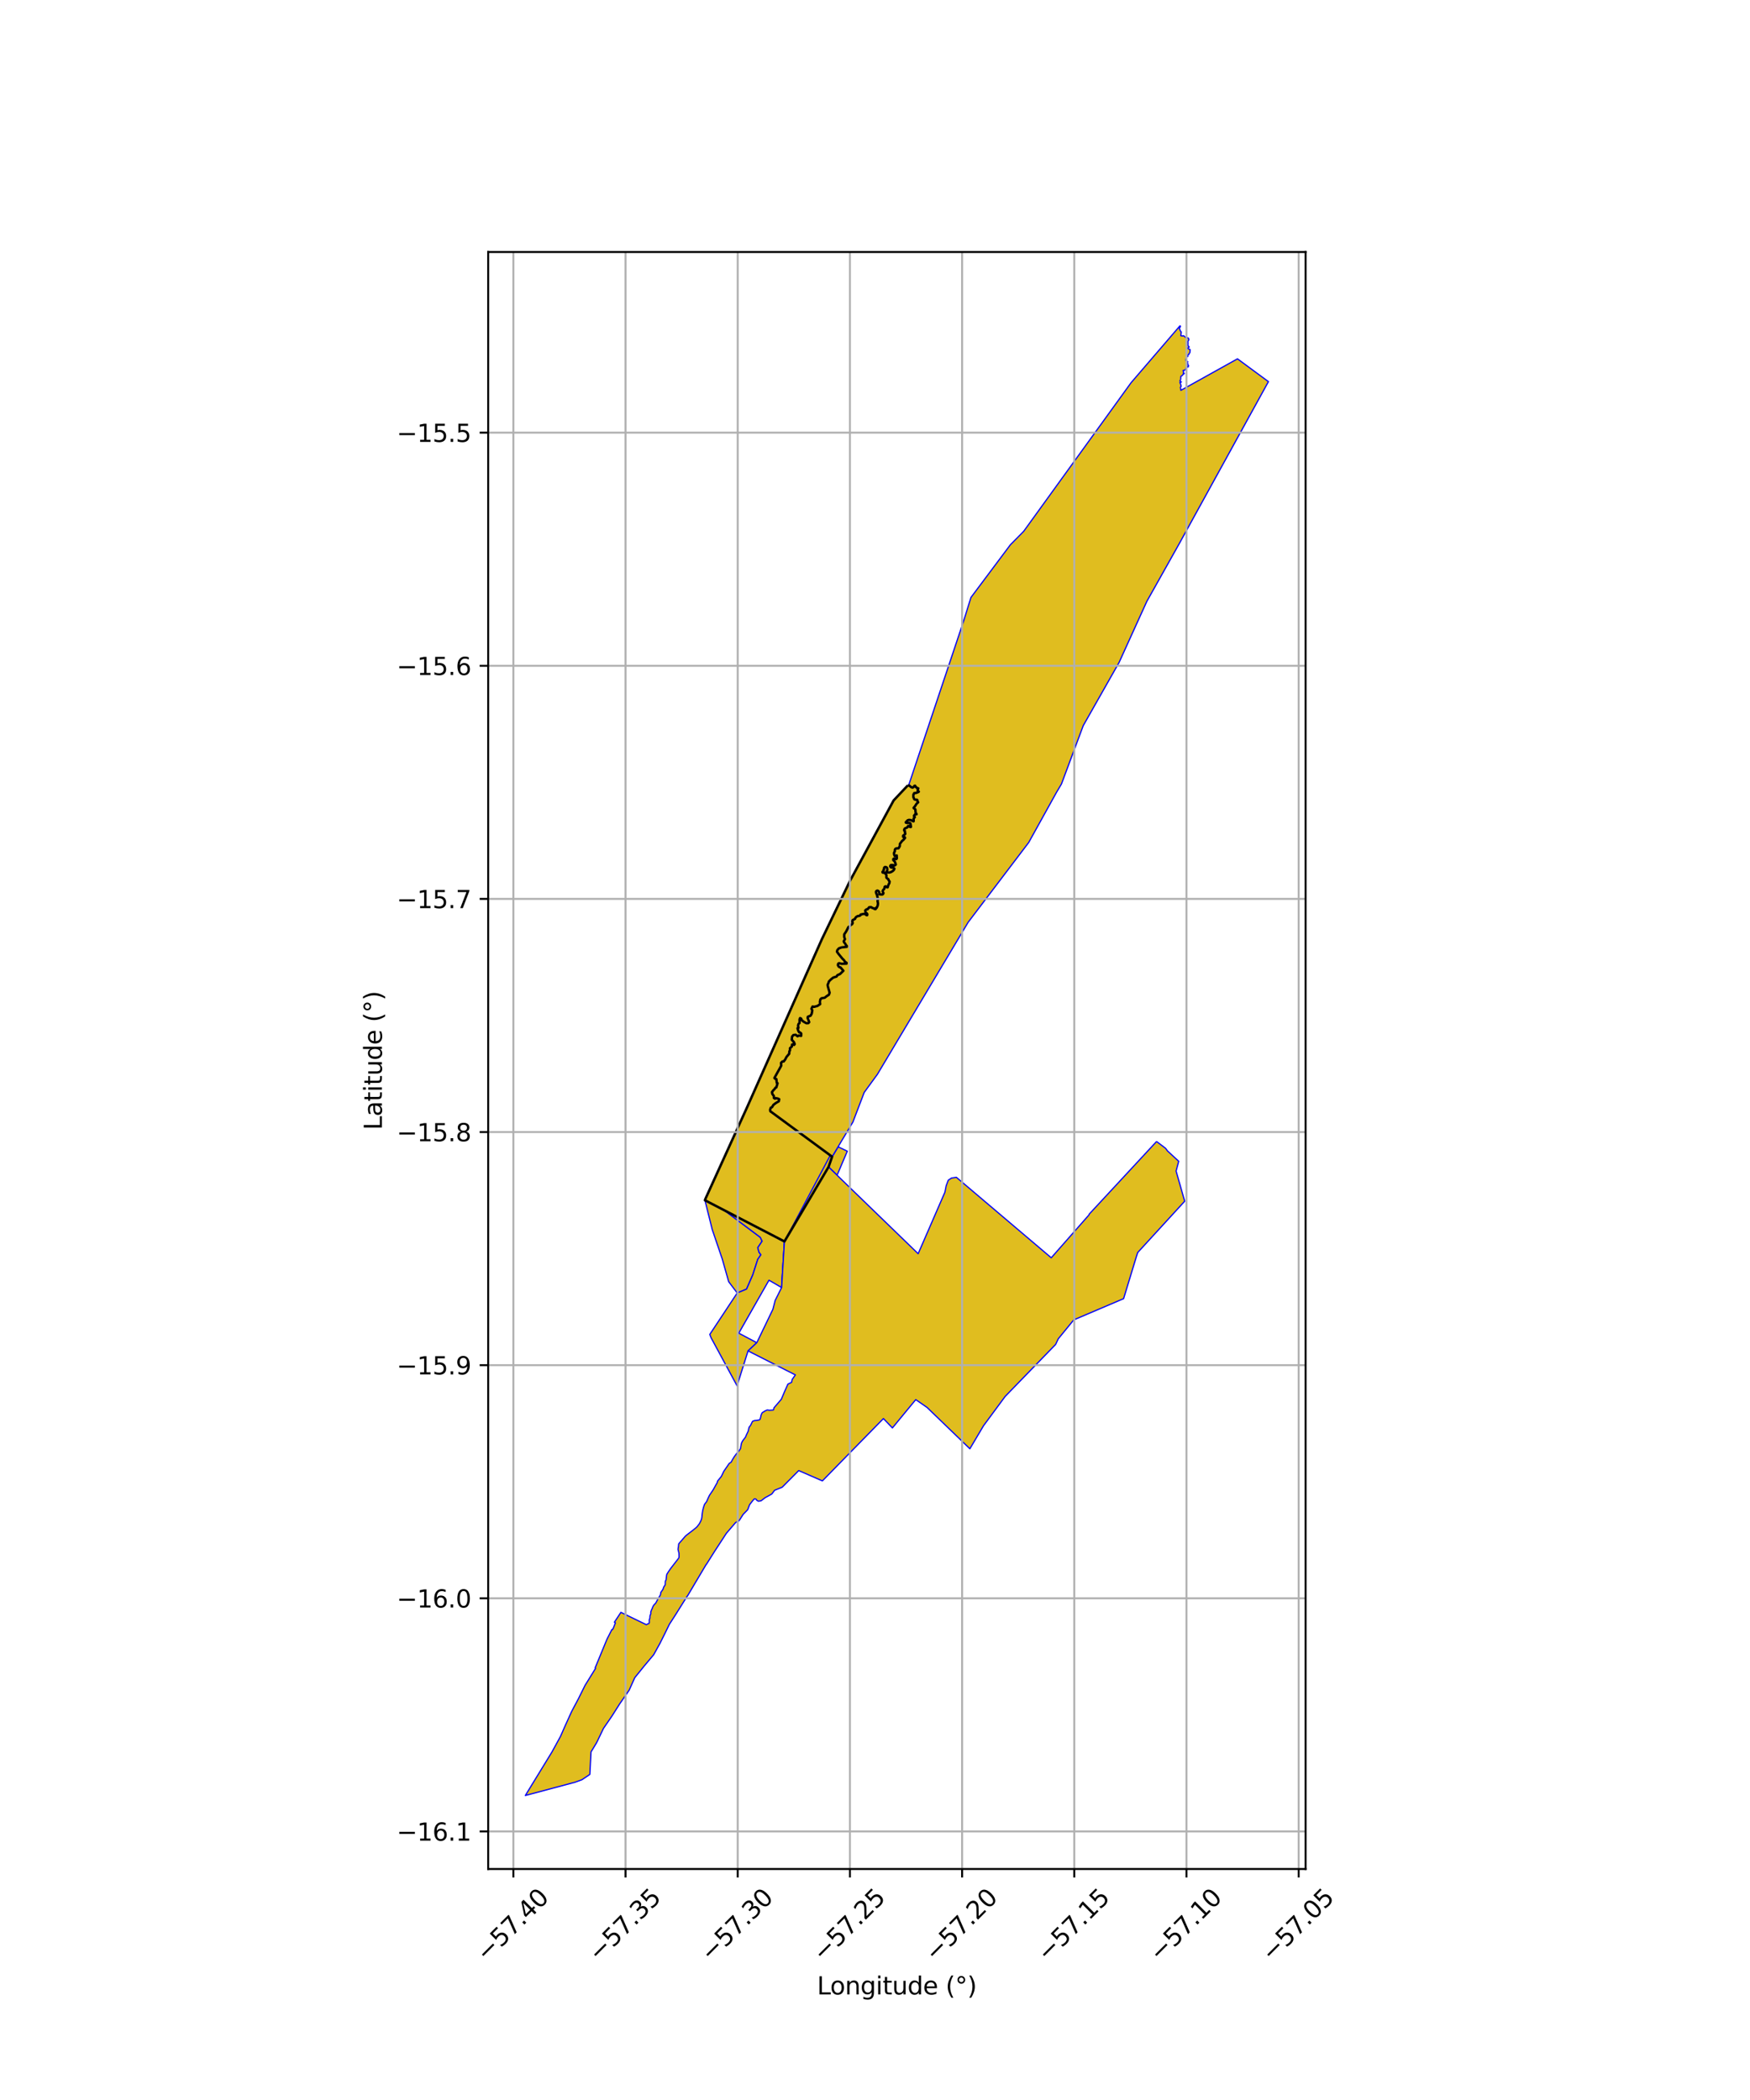 <?xml version="1.0" encoding="utf-8" standalone="no"?>
<!DOCTYPE svg PUBLIC "-//W3C//DTD SVG 1.1//EN"
  "http://www.w3.org/Graphics/SVG/1.1/DTD/svg11.dtd">
<svg xmlns:xlink="http://www.w3.org/1999/xlink" width="720pt" height="864pt" viewBox="0 0 720 864" xmlns="http://www.w3.org/2000/svg" version="1.1">
 <defs>
  <style type="text/css">*{stroke-linejoin: round; stroke-linecap: butt}</style>
 </defs>
 <g id="figure_1">
  <g id="patch_1">
   <path d="M 0 864 
L 720 864 
L 720 0 
L 0 0 
z
" style="fill: #ffffff"/>
  </g>
  <g id="axes_1">
   <g id="patch_2">
    <path d="M 200.844 768.96 
L 537.156 768.96 
L 537.156 103.68 
L 200.844 103.68 
z
" style="fill: #ffffff"/>
   </g>
   <g id="PatchCollection_1">
    <path d="M 290.025 493.813 
L 297.82 497.839 
L 312.795 509.056 
L 313.565 510.655 
L 311.77 513.319 
L 312.282 515.184 
L 313.052 516.25 
L 311.77 518.115 
L 309.718 524.509 
L 307.154 530.371 
L 303.307 531.969 
L 299.795 527.319 
L 297.16 518.007 
L 293.03 505.866 
L 290.025 493.813 
" clip-path="url(#p40d1ff96cc)" style="fill: #e0bd1f; stroke: #0000ff; stroke-width: 0.5"/>
    <path d="M 373.481 323.156 
L 374.045 323.182 
L 374.943 323.876 
L 375.436 324.049 
L 375.836 323.858 
L 376.229 323.31 
L 376.488 323.267 
L 376.7 323.595 
L 376.773 323.788 
L 377.075 323.938 
L 377.251 324.221 
L 377.637 324.237 
L 377.802 324.347 
L 377.556 325.106 
L 377.585 325.382 
L 377.978 325.607 
L 378.029 325.701 
L 377.852 325.867 
L 376.909 326.23 
L 376.135 326.312 
L 375.794 326.951 
L 375.777 327.926 
L 376.182 328.85 
L 376.734 329.069 
L 377.183 328.988 
L 377.455 329.225 
L 377.466 329.637 
L 377.667 329.887 
L 377.829 329.966 
L 377.764 330.09 
L 377.124 330.658 
L 376.456 331.702 
L 376.025 332.106 
L 375.887 332.386 
L 376.003 332.57 
L 376.23 332.702 
L 376.321 332.696 
L 376.6 332.991 
L 376.708 333.669 
L 376.705 334.284 
L 377.112 334.848 
L 377.111 334.999 
L 377.014 335.018 
L 376.702 334.925 
L 376.578 334.944 
L 376.055 335.583 
L 376.035 335.825 
L 376.184 335.917 
L 376.346 336.042 
L 376.358 336.206 
L 376.149 336.466 
L 375.956 336.591 
L 375.879 336.817 
L 375.908 337.116 
L 375.915 337.835 
L 375.833 337.953 
L 374.655 337.393 
L 373.986 337.323 
L 373.423 337.495 
L 373.11 337.812 
L 372.771 338.057 
L 372.678 338.288 
L 372.713 338.468 
L 372.943 338.536 
L 373.224 338.584 
L 373.551 338.544 
L 373.919 338.489 
L 374.083 338.5 
L 374.195 338.557 
L 374.434 338.666 
L 374.582 338.826 
L 374.622 339.089 
L 374.756 339.74 
L 374.8 340.187 
L 374.677 340.269 
L 374.478 340.217 
L 374.289 340.2 
L 374.081 339.85 
L 373.611 339.838 
L 373.457 340.058 
L 373.251 340.448 
L 372.734 340.61 
L 372.309 340.844 
L 372.082 341.145 
L 371.978 341.581 
L 372.109 341.813 
L 372.334 341.922 
L 372.256 342.256 
L 372.382 342.57 
L 372.462 342.879 
L 372.405 343.187 
L 372.082 343.396 
L 371.799 343.567 
L 371.605 343.628 
L 371.578 343.828 
L 371.566 344.301 
L 371.862 344.385 
L 372.255 344.448 
L 372.361 344.711 
L 372.289 344.906 
L 371.956 345.12 
L 371.832 345.423 
L 371.509 345.722 
L 371.149 345.987 
L 370.574 346.776 
L 370.224 347.217 
L 370.22 348.091 
L 369.679 349.013 
L 368.853 349.05 
L 368.403 349.213 
L 368.147 349.656 
L 368.194 350.133 
L 367.814 350.929 
L 367.861 351.562 
L 368.111 352.156 
L 368.25 352.189 
L 368.709 351.945 
L 368.93 351.946 
L 368.97 352.11 
L 368.944 352.455 
L 369 352.744 
L 368.998 353.152 
L 368.817 353.43 
L 368.555 353.446 
L 368.196 353.247 
L 367.861 353.196 
L 367.533 353.433 
L 367.531 353.869 
L 367.808 354.149 
L 368.174 354.529 
L 368.376 355.089 
L 368.57 355.674 
L 368.315 355.944 
L 367.93 356.082 
L 367.473 355.875 
L 367.337 355.904 
L 367.17 355.988 
L 366.958 355.89 
L 366.579 355.895 
L 366.34 356.113 
L 366.249 356.391 
L 366.382 356.721 
L 366.619 356.883 
L 367.024 356.976 
L 367.48 356.952 
L 367.8 357.16 
L 367.979 357.42 
L 367.752 357.925 
L 367.306 358.363 
L 366.636 358.78 
L 365.858 358.996 
L 365.113 358.966 
L 364.83 358.978 
L 364.606 358.874 
L 364.716 358.693 
L 364.969 358.242 
L 365.105 357.803 
L 364.993 357.085 
L 364.603 356.754 
L 364.121 356.694 
L 363.76 356.983 
L 363.694 357.441 
L 363.68 357.787 
L 363.496 357.868 
L 363.557 358.032 
L 363.505 358.256 
L 363.229 358.531 
L 363.076 358.734 
L 363.156 358.99 
L 363.42 359.073 
L 363.634 358.951 
L 363.968 359.147 
L 364.584 359.772 
L 364.704 360.13 
L 364.651 360.631 
L 364.68 361.019 
L 364.831 361.254 
L 365.165 361.521 
L 365.489 361.737 
L 365.579 362.105 
L 365.841 362.464 
L 366.003 362.679 
L 365.99 363.159 
L 365.877 363.475 
L 365.612 363.811 
L 365.375 364.628 
L 365.209 365.074 
L 364.851 365.053 
L 364.601 364.77 
L 364.302 364.662 
L 363.992 364.855 
L 363.941 365.243 
L 363.784 365.768 
L 363.406 366.097 
L 363.162 366.514 
L 363.199 366.932 
L 363.477 367.409 
L 363.34 367.817 
L 362.981 368.039 
L 362.285 368.036 
L 361.812 367.956 
L 361.755 367.722 
L 361.71 366.964 
L 361.306 366.524 
L 360.959 366.416 
L 360.552 366.599 
L 360.386 366.909 
L 360.461 367.396 
L 360.834 368.243 
L 361.072 369.217 
L 361.241 370.07 
L 361.036 370.565 
L 361.121 371.013 
L 361.233 371.713 
L 361.113 372.568 
L 360.849 373.258 
L 360.684 373.51 
L 360.316 373.547 
L 360.267 373.829 
L 360.275 374.029 
L 359.85 374.015 
L 359.39 373.695 
L 358.844 373.531 
L 358.51 373.262 
L 358.093 373.22 
L 357.528 373.307 
L 357.372 373.649 
L 357.08 373.819 
L 356.969 374.1 
L 356.471 374.134 
L 355.971 374.596 
L 356.017 375.061 
L 356.161 375.477 
L 356.537 375.674 
L 356.839 376.104 
L 356.776 376.531 
L 356.497 376.53 
L 356.036 376.149 
L 355.49 375.975 
L 354.809 376.119 
L 354.104 376.262 
L 353.968 376.616 
L 353.542 376.822 
L 352.934 376.892 
L 352.301 377.231 
L 351.885 377.718 
L 351.807 378.04 
L 350.796 378.585 
L 350.672 379.159 
L 350.815 379.747 
L 350.582 380.235 
L 349.997 380.586 
L 349.641 381.089 
L 349.08 381.392 
L 348.05 383.379 
L 347.341 384.403 
L 347.336 385.478 
L 347.646 386.39 
L 347.144 387.256 
L 347.239 387.635 
L 347.795 388.31 
L 347.988 388.751 
L 348.387 389.168 
L 348.385 389.559 
L 346.329 389.773 
L 345.173 390.159 
L 344.513 390.877 
L 344.34 391.548 
L 344.956 392.419 
L 346.527 394.352 
L 347.24 395.052 
L 347.59 395.616 
L 348.293 396.133 
L 348.267 396.475 
L 347.149 396.457 
L 346.298 396.539 
L 345.241 396.289 
L 344.864 396.471 
L 344.739 397.094 
L 345.053 397.67 
L 345.416 397.94 
L 345.805 398.015 
L 346.542 398.838 
L 346.989 399.402 
L 345.621 400.735 
L 344.525 401.219 
L 344.182 401.78 
L 342.819 402.201 
L 341.855 402.979 
L 341.023 403.811 
L 340.887 404.312 
L 340.506 405.178 
L 340.612 405.863 
L 340.982 407.319 
L 341.33 408.433 
L 341.045 409.267 
L 340.155 409.825 
L 339.303 410.502 
L 338.018 410.706 
L 337.531 411.144 
L 337.326 412.195 
L 337.446 413.105 
L 336.349 413.862 
L 334.978 414.237 
L 334.293 414.127 
L 334.07 414.603 
L 333.847 415.058 
L 334.212 415.674 
L 333.974 417.029 
L 333.507 417.874 
L 332.726 418.22 
L 332.367 418.324 
L 332.28 418.853 
L 332.687 419.777 
L 332.935 420.536 
L 332.574 420.947 
L 331.774 420.986 
L 330.607 420.345 
L 329.726 419.609 
L 329.654 419.122 
L 329.181 418.855 
L 328.958 419.373 
L 328.961 420.877 
L 328.509 421.321 
L 328.347 421.973 
L 328.515 422.88 
L 328.117 423.037 
L 328.417 424.038 
L 328.785 424.705 
L 329.274 424.854 
L 329.643 425.229 
L 329.612 426.188 
L 328.54 426.049 
L 328.154 426.367 
L 327.363 425.737 
L 326.435 425.839 
L 325.875 426.503 
L 325.75 427.794 
L 326.645 428.763 
L 326.959 429.577 
L 326.705 429.909 
L 326.177 429.653 
L 325.858 429.758 
L 325.775 430.597 
L 325.017 431.259 
L 325.039 432.085 
L 324.772 432.563 
L 324.701 433.548 
L 323.608 434.828 
L 323.033 435.93 
L 322.434 436.713 
L 321.97 436.684 
L 321.345 437.281 
L 321.405 438.493 
L 319.966 441.019 
L 318.617 443.506 
L 318.839 443.791 
L 319.402 443.958 
L 319.603 445.527 
L 319.914 445.678 
L 319.655 446.755 
L 319.405 447.382 
L 318.993 447.562 
L 318.744 448.007 
L 318.165 448.583 
L 317.619 449.325 
L 317.763 450.103 
L 318.107 450.551 
L 318.401 450.949 
L 318.381 451.727 
L 318.867 452.03 
L 319.158 451.816 
L 319.99 451.959 
L 320.582 452.241 
L 320.426 453.103 
L 319.25 453.782 
L 318.212 454.571 
L 317.619 455.546 
L 317.147 455.728 
L 316.846 456.573 
L 316.868 456.953 
L 316.947 457.226 
L 317.293 457.467 
L 342.353 475.9 
L 340.885 480.117 
L 322.741 510.776 
L 290.025 493.813 
L 290.279 493.13 
L 307.339 455.636 
L 338.15 386.399 
L 349.809 362.224 
L 367.658 329.33 
L 373.481 323.156 
" clip-path="url(#p40d1ff96cc)" style="fill: #e0bd1f; stroke: #0000ff; stroke-width: 0.5"/>
    <path d="M 297.82 497.839 
L 322.741 510.776 
L 321.571 529.734 
L 316.382 526.708 
L 308.654 540.266 
L 303.959 548.503 
L 311.366 552.427 
L 307.765 555.794 
L 303.258 570.141 
L 303.236 570.14 
L 292.537 550.353 
L 292.024 549.021 
L 303.307 531.969 
L 307.154 530.371 
L 309.718 524.509 
L 311.77 518.115 
L 313.052 516.25 
L 312.282 515.184 
L 311.77 513.319 
L 313.565 510.655 
L 312.795 509.056 
L 297.82 497.839 
" clip-path="url(#p40d1ff96cc)" style="fill: #e0bd1f; stroke: #0000ff; stroke-width: 0.5"/>
    <path d="M 340.885 480.117 
L 344.402 483.522 
L 329.801 517.9 
L 321.571 529.734 
L 322.741 510.776 
L 340.885 480.117 
" clip-path="url(#p40d1ff96cc)" style="fill: #e0bd1f; stroke: #0000ff; stroke-width: 0.5"/>
    <path d="M 341.596 475.343 
L 342.353 475.9 
L 340.885 480.117 
L 322.741 510.776 
L 341.596 475.343 
" clip-path="url(#p40d1ff96cc)" style="fill: #e0bd1f; stroke: #0000ff; stroke-width: 0.5"/>
    <path d="M 344.809 471.807 
L 348.6 473.638 
L 344.402 483.522 
L 340.885 480.117 
L 342.353 475.9 
L 344.809 471.807 
" clip-path="url(#p40d1ff96cc)" style="fill: #e0bd1f; stroke: #0000ff; stroke-width: 0.5"/>
    <path d="M 343.75 471.295 
L 344.809 471.807 
L 342.353 475.9 
L 341.596 475.343 
L 343.75 471.295 
" clip-path="url(#p40d1ff96cc)" style="fill: #e0bd1f; stroke: #0000ff; stroke-width: 0.5"/>
    <path d="M 485.584 133.92 
L 485.672 134.397 
L 485.21 135.015 
L 485.631 136.172 
L 486.03 136.638 
L 485.918 136.93 
L 485.971 137.152 
L 485.806 138.11 
L 486.206 138.216 
L 486.519 138.234 
L 486.972 138.117 
L 487.569 138.665 
L 488.01 138.931 
L 488.837 139.017 
L 489.047 139.389 
L 489.158 139.703 
L 488.665 140.652 
L 488.764 140.894 
L 488.744 142.126 
L 489.234 142.706 
L 489.253 142.842 
L 488.809 143.048 
L 488.72 143.316 
L 488.912 143.486 
L 489.671 143.843 
L 489.555 145.103 
L 489.12 145.589 
L 489.173 145.843 
L 488.558 146.213 
L 488.509 146.325 
L 488.71 146.575 
L 488.691 146.703 
L 488.667 146.699 
L 488.202 146.762 
L 488.16 147.009 
L 487.821 148.203 
L 487.912 148.293 
L 488.424 148.673 
L 488.711 148.865 
L 488.39 149.111 
L 488.692 149.571 
L 488.663 149.898 
L 489.023 150.463 
L 488.688 150.634 
L 488.659 150.758 
L 488.938 150.899 
L 488.03 151.266 
L 487.859 151.968 
L 487.157 152.411 
L 486.897 152.364 
L 486.77 152.457 
L 486.969 153.114 
L 486.821 153.527 
L 487.258 153.647 
L 486.641 154.184 
L 486.301 154.566 
L 485.794 154.903 
L 485.769 155.918 
L 485.651 156.435 
L 485.428 156.766 
L 486.065 157.163 
L 485.44 157.389 
L 485.671 157.829 
L 485.976 158.94 
L 485.639 159.349 
L 485.669 159.495 
L 485.785 160.076 
L 485.791 160.549 
L 485.91 160.561 
L 509.138 147.632 
L 513.311 150.707 
L 521.869 157.012 
L 485.201 223.628 
L 471.844 247.424 
L 460.448 272.508 
L 445.676 298.552 
L 436.709 322.574 
L 434.676 325.998 
L 423.243 346.625 
L 398.313 379.471 
L 360.992 442 
L 355.561 449.458 
L 350.903 461.655 
L 342.353 475.9 
L 317.293 457.467 
L 317.352 457.402 
L 316.989 457.214 
L 316.91 456.946 
L 316.89 456.58 
L 317.181 455.761 
L 317.648 455.581 
L 318.245 454.6 
L 319.274 453.818 
L 320.465 453.13 
L 320.63 452.216 
L 320.003 451.918 
L 319.148 451.77 
L 318.865 451.978 
L 318.424 451.703 
L 318.444 450.935 
L 318.141 450.525 
L 317.804 450.085 
L 317.665 449.336 
L 318.198 448.612 
L 318.779 448.034 
L 319.023 447.596 
L 319.438 447.415 
L 319.696 446.768 
L 319.964 445.654 
L 319.642 445.498 
L 319.441 443.925 
L 318.864 443.754 
L 318.669 443.502 
L 320.003 441.04 
L 321.449 438.503 
L 321.389 437.298 
L 321.986 436.729 
L 322.454 436.758 
L 323.07 435.954 
L 323.644 434.852 
L 324.743 433.566 
L 324.814 432.576 
L 325.083 432.096 
L 325.06 431.278 
L 325.816 430.618 
L 325.898 429.791 
L 326.174 429.7 
L 326.718 429.963 
L 327.008 429.584 
L 326.682 428.74 
L 325.795 427.779 
L 325.917 426.52 
L 326.457 425.881 
L 327.35 425.782 
L 328.155 426.423 
L 328.553 426.095 
L 329.654 426.237 
L 329.687 425.212 
L 329.297 424.816 
L 328.814 424.669 
L 328.457 424.021 
L 328.17 423.063 
L 328.564 422.907 
L 328.391 421.974 
L 328.548 421.344 
L 329.004 420.895 
L 329.001 419.382 
L 329.202 418.916 
L 329.615 419.149 
L 329.685 419.632 
L 330.583 420.381 
L 331.764 421.03 
L 332.595 420.99 
L 332.983 420.546 
L 332.727 419.761 
L 332.325 418.848 
L 332.405 418.358 
L 332.74 418.261 
L 333.537 417.908 
L 334.015 417.043 
L 334.258 415.665 
L 333.896 415.056 
L 334.109 414.622 
L 334.319 414.175 
L 334.98 414.281 
L 336.367 413.902 
L 337.492 413.125 
L 337.37 412.197 
L 337.571 411.167 
L 338.037 410.747 
L 339.321 410.543 
L 340.18 409.861 
L 341.081 409.296 
L 341.375 408.433 
L 341.024 407.307 
L 340.655 405.854 
L 340.551 405.184 
L 340.928 404.326 
L 341.062 403.834 
L 341.883 403.011 
L 342.839 402.24 
L 344.21 401.817 
L 344.554 401.254 
L 345.645 400.772 
L 347.047 399.406 
L 346.575 398.81 
L 345.827 397.976 
L 345.434 397.9 
L 345.086 397.64 
L 344.785 397.087 
L 344.902 396.501 
L 345.246 396.335 
L 346.295 396.583 
L 347.15 396.501 
L 348.307 396.519 
L 348.338 396.112 
L 347.622 395.586 
L 347.274 395.025 
L 346.558 394.323 
L 344.99 392.393 
L 344.387 391.539 
L 344.552 390.898 
L 345.197 390.196 
L 346.338 389.816 
L 348.428 389.599 
L 348.43 389.151 
L 348.024 388.726 
L 347.832 388.287 
L 347.279 387.615 
L 347.19 387.262 
L 347.693 386.395 
L 347.379 385.471 
L 347.384 384.416 
L 348.087 383.402 
L 349.112 381.424 
L 349.67 381.122 
L 350.027 380.619 
L 350.615 380.265 
L 350.861 379.752 
L 350.716 379.159 
L 350.834 378.614 
L 351.845 378.069 
L 351.925 377.739 
L 352.328 377.266 
L 352.947 376.934 
L 353.554 376.864 
L 354.002 376.648 
L 354.135 376.3 
L 354.818 376.161 
L 355.488 376.02 
L 356.015 376.188 
L 356.481 376.573 
L 356.813 376.575 
L 356.884 376.093 
L 356.566 375.641 
L 356.196 375.447 
L 356.059 375.051 
L 356.016 374.613 
L 356.489 374.176 
L 356.999 374.141 
L 357.115 373.849 
L 357.406 373.68 
L 357.557 373.349 
L 358.126 373.325 
L 358.496 373.306 
L 358.824 373.57 
L 359.371 373.735 
L 359.836 374.058 
L 360.32 374.074 
L 360.31 373.831 
L 360.353 373.587 
L 360.709 373.551 
L 360.888 373.278 
L 361.155 372.579 
L 361.277 371.713 
L 361.163 371.005 
L 361.08 370.57 
L 361.286 370.075 
L 361.114 369.207 
L 360.875 368.229 
L 360.503 367.383 
L 360.431 366.917 
L 360.583 366.632 
L 360.961 366.462 
L 361.282 366.562 
L 361.668 366.982 
L 361.712 367.729 
L 361.777 367.994 
L 362.282 368.079 
L 362.993 368.083 
L 363.376 367.846 
L 363.524 367.405 
L 363.241 366.918 
L 363.206 366.523 
L 363.439 366.125 
L 363.822 365.792 
L 363.984 365.252 
L 364.032 364.881 
L 364.307 364.71 
L 364.576 364.807 
L 364.831 365.095 
L 365.238 365.119 
L 365.416 364.641 
L 365.651 363.831 
L 365.915 363.496 
L 366.033 363.167 
L 366.046 362.665 
L 365.876 362.438 
L 365.619 362.087 
L 365.527 361.71 
L 365.19 361.486 
L 364.864 361.225 
L 364.722 361.004 
L 364.695 360.631 
L 364.748 360.126 
L 364.622 359.749 
L 363.994 359.112 
L 363.634 358.901 
L 363.415 359.026 
L 363.191 358.955 
L 363.124 358.742 
L 363.262 358.559 
L 363.544 358.278 
L 363.601 358.029 
L 363.551 357.891 
L 363.721 357.816 
L 363.737 357.445 
L 363.8 357.006 
L 364.134 356.739 
L 364.585 356.796 
L 364.953 357.108 
L 365.061 357.8 
L 364.929 358.225 
L 364.679 358.671 
L 364.544 358.893 
L 364.822 359.022 
L 365.113 359.01 
L 365.863 359.039 
L 366.654 358.82 
L 367.333 358.397 
L 367.788 357.951 
L 368.028 357.415 
L 367.831 357.128 
L 367.492 356.908 
L 367.028 356.932 
L 366.637 356.843 
L 366.417 356.692 
L 366.295 356.389 
L 366.378 356.138 
L 366.596 355.938 
L 366.949 355.933 
L 367.17 356.036 
L 367.351 355.946 
L 367.468 355.92 
L 367.928 356.129 
L 368.339 355.982 
L 368.619 355.685 
L 368.417 355.075 
L 368.211 354.506 
L 367.839 354.119 
L 367.574 353.851 
L 367.576 353.455 
L 367.872 353.241 
L 368.182 353.288 
L 368.545 353.49 
L 368.841 353.472 
L 369.041 353.165 
L 369.043 352.739 
L 368.987 352.453 
L 369.013 352.107 
L 368.964 351.902 
L 368.699 351.901 
L 368.244 352.143 
L 368.143 352.119 
L 367.903 351.552 
L 367.858 350.937 
L 368.238 350.141 
L 368.191 349.665 
L 368.432 349.248 
L 368.861 349.093 
L 369.704 349.055 
L 370.263 348.103 
L 370.267 347.232 
L 370.608 346.803 
L 371.18 346.018 
L 371.536 345.756 
L 371.868 345.448 
L 371.991 345.149 
L 372.324 344.935 
L 372.408 344.71 
L 372.286 344.409 
L 371.871 344.342 
L 371.61 344.269 
L 371.621 343.832 
L 371.644 343.661 
L 371.817 343.607 
L 372.105 343.433 
L 372.444 343.213 
L 372.507 342.877 
L 372.423 342.556 
L 372.301 342.252 
L 372.384 341.898 
L 372.14 341.78 
L 372.024 341.574 
L 372.122 341.164 
L 372.338 340.878 
L 372.751 340.65 
L 373.281 340.484 
L 373.494 340.081 
L 373.633 339.882 
L 374.057 339.893 
L 374.264 340.242 
L 374.471 340.26 
L 374.685 340.316 
L 374.846 340.209 
L 374.799 339.733 
L 374.664 339.081 
L 374.622 338.807 
L 374.46 338.631 
L 374.213 338.518 
L 374.094 338.458 
L 373.917 338.446 
L 373.545 338.501 
L 373.225 338.54 
L 372.953 338.494 
L 372.75 338.434 
L 372.723 338.293 
L 372.807 338.085 
L 373.138 337.845 
L 373.446 337.533 
L 373.99 337.367 
L 374.643 337.435 
L 375.847 338.008 
L 375.958 337.849 
L 375.951 337.113 
L 375.922 336.822 
L 375.992 336.62 
L 376.178 336.499 
L 376.402 336.22 
L 376.387 336.019 
L 376.208 335.881 
L 376.08 335.802 
L 376.097 335.6 
L 376.601 334.984 
L 376.699 334.969 
L 377.011 335.063 
L 377.154 335.035 
L 377.155 334.834 
L 376.748 334.27 
L 376.751 333.666 
L 376.64 332.971 
L 376.339 332.651 
L 376.241 332.658 
L 376.034 332.538 
L 375.936 332.384 
L 376.06 332.132 
L 376.489 331.73 
L 377.157 330.687 
L 377.798 330.117 
L 377.888 329.947 
L 377.694 329.852 
L 377.509 329.622 
L 377.498 329.205 
L 377.196 328.942 
L 376.738 329.024 
L 376.214 328.816 
L 375.82 327.917 
L 375.837 326.963 
L 376.162 326.353 
L 376.919 326.273 
L 377.875 325.905 
L 378.083 325.71 
L 378.009 325.576 
L 377.626 325.355 
L 377.599 325.111 
L 377.853 324.329 
L 377.651 324.194 
L 377.276 324.179 
L 377.105 323.905 
L 376.808 323.757 
L 376.739 323.575 
L 376.508 323.22 
L 376.205 323.271 
L 375.807 323.824 
L 375.434 324.003 
L 374.963 323.838 
L 374.071 323.147 
L 373.953 322.762 
L 396.539 255.264 
L 399.47 245.822 
L 415.699 224.133 
L 421.187 218.576 
L 465.341 157.478 
L 479.374 141.148 
L 485.584 133.92 
" clip-path="url(#p40d1ff96cc)" style="fill: #e0bd1f; stroke: #0000ff; stroke-width: 0.5"/>
    <path d="M 475.842 469.639 
L 479.568 472.455 
L 480.279 473.448 
L 480.325 473.508 
L 484.959 477.784 
L 483.88 481.815 
L 487.417 494.219 
L 468.086 515.327 
L 467.483 517.202 
L 462.283 534.308 
L 441.762 543.047 
L 435.39 550.843 
L 434.335 553.119 
L 413.546 574.541 
L 404.65 586.591 
L 399.033 596.068 
L 381.417 579.065 
L 376.767 575.848 
L 367.167 587.494 
L 363.468 583.636 
L 338.354 609.282 
L 328.611 605.038 
L 321.83 611.87 
L 318.692 613.152 
L 317.534 614.685 
L 314.767 616.216 
L 313.156 617.458 
L 312.042 617.664 
L 311.341 617.248 
L 311.135 616.875 
L 310.805 616.708 
L 310.31 616.708 
L 309.69 617.412 
L 308.408 619.069 
L 307.621 621.142 
L 307.528 621.238 
L 305.761 623.048 
L 304.479 625.078 
L 303.983 625.742 
L 302.703 626.362 
L 298.858 630.836 
L 294.019 638.254 
L 290.62 643.642 
L 290.55 643.65 
L 282.825 656.667 
L 282.738 656.692 
L 277.775 664.616 
L 275.397 668.291 
L 273.686 671.803 
L 271.537 676.105 
L 268.943 680.808 
L 265.147 685.321 
L 265.024 685.472 
L 261.168 690.234 
L 258.854 695.39 
L 254.919 701.075 
L 251.714 706.128 
L 248.293 711.097 
L 245.694 716.531 
L 245.279 717.306 
L 243.169 720.774 
L 242.685 730.05 
L 239.391 732.254 
L 236.436 733.317 
L 235.575 733.532 
L 235.384 733.581 
L 216.131 738.72 
L 227.107 720.786 
L 230.58 714.439 
L 232.492 710.101 
L 235.236 704.062 
L 237.887 699.081 
L 240.696 693.422 
L 245.041 686.39 
L 244.866 686.182 
L 249.747 674.37 
L 251.213 671.487 
L 251.707 670.493 
L 251.889 670.577 
L 251.958 670.343 
L 252.2 670.174 
L 253.202 667.671 
L 252.759 667.445 
L 255.458 663.363 
L 265.764 668.364 
L 265.927 668.443 
L 266.391 668.17 
L 266.981 667.944 
L 267.136 667.61 
L 267.123 666.437 
L 267.38 665.771 
L 267.42 664.806 
L 267.761 663.907 
L 267.733 663.265 
L 268.017 662.442 
L 268.382 661.673 
L 268.601 661.063 
L 268.979 660.419 
L 269.429 659.915 
L 269.795 659.545 
L 270.672 657.898 
L 271.668 656.272 
L 271.789 655.84 
L 271.873 655.181 
L 272.772 653.877 
L 272.962 653.263 
L 273.148 652.83 
L 273.551 652.242 
L 273.695 651.936 
L 273.735 650.71 
L 273.774 650.519 
L 274.047 649.977 
L 274.283 647.966 
L 274.396 647.632 
L 275.073 646.548 
L 276.089 645.103 
L 279.221 641.072 
L 279.393 640.59 
L 279.344 639.025 
L 278.988 637.612 
L 278.958 637.34 
L 279.153 636.143 
L 279.208 635.344 
L 279.287 635.133 
L 279.753 634.577 
L 280.391 633.861 
L 281.878 632.124 
L 282.365 631.666 
L 284.667 629.907 
L 286.342 628.573 
L 286.754 628.182 
L 287.778 626.854 
L 287.791 626.82 
L 288.046 626.309 
L 288.297 625.84 
L 288.633 624.94 
L 288.785 624.058 
L 288.811 623.478 
L 288.947 622.487 
L 289.127 621.404 
L 289.449 620.157 
L 289.861 618.939 
L 289.987 618.759 
L 290.012 618.726 
L 290.701 617.835 
L 291.587 615.844 
L 291.889 615.223 
L 293.439 612.918 
L 294.677 610.687 
L 295.048 610.075 
L 295.197 609.495 
L 295.314 609.231 
L 296.724 607.515 
L 296.841 607.314 
L 297.787 605.335 
L 299.556 602.772 
L 299.757 602.441 
L 300.07 602.053 
L 300.8 601.586 
L 301.41 600.443 
L 302.251 599.097 
L 302.975 598.14 
L 302.982 598.129 
L 303.884 597.161 
L 304.585 596.12 
L 304.669 595.928 
L 304.97 594.199 
L 304.979 594.167 
L 305.002 594.08 
L 305.092 593.726 
L 305.241 593.382 
L 305.652 592.666 
L 306.757 591.214 
L 307.032 590.489 
L 307.86 588.742 
L 307.975 588.05 
L 308.215 587.193 
L 308.79 586.465 
L 309.556 584.888 
L 309.669 584.745 
L 310.473 584.435 
L 311.14 584.405 
L 312.358 584.192 
L 312.661 583.989 
L 312.709 583.93 
L 313.037 582.72 
L 313.081 582.34 
L 313.256 581.932 
L 313.491 581.384 
L 313.812 581.043 
L 314.122 580.954 
L 314.235 580.851 
L 314.264 580.815 
L 314.363 580.718 
L 315.352 580.226 
L 315.608 580.133 
L 315.826 580.126 
L 316.547 580.233 
L 318.078 580.141 
L 318.211 580.061 
L 318.298 579.917 
L 318.363 579.506 
L 318.444 579.203 
L 321.453 575.702 
L 322.828 572.461 
L 324.171 569.455 
L 325.682 568.732 
L 325.938 567.533 
L 327.238 565.672 
L 323.821 563.95 
L 307.765 555.794 
L 311.366 552.427 
L 315.332 544.195 
L 317.98 538.696 
L 318.932 535.025 
L 321.571 529.734 
L 322.741 510.776 
L 340.885 480.117 
L 359.912 498.541 
L 377.755 515.814 
L 386.52 495.66 
L 388.755 490.521 
L 389.273 487.883 
L 390.14 485.566 
L 391.478 484.679 
L 393.48 484.376 
L 432.515 517.488 
L 448.034 499.852 
L 448.132 499.519 
L 475.842 469.639 
" clip-path="url(#p40d1ff96cc)" style="fill: #e0bd1f; stroke: #0000ff; stroke-width: 0.5"/>
   </g>
   <g id="PatchCollection_2">
    <path d="M 373.481 323.156 
L 374.045 323.182 
L 374.943 323.876 
L 375.436 324.049 
L 375.836 323.858 
L 376.229 323.31 
L 376.488 323.267 
L 376.773 323.788 
L 377.075 323.938 
L 377.251 324.221 
L 377.802 324.347 
L 377.556 325.106 
L 377.585 325.382 
L 378.029 325.701 
L 377.852 325.867 
L 376.909 326.23 
L 376.135 326.312 
L 375.794 326.951 
L 375.777 327.926 
L 376.182 328.85 
L 376.734 329.069 
L 377.183 328.988 
L 377.455 329.225 
L 377.466 329.637 
L 377.764 330.09 
L 377.124 330.658 
L 376.456 331.702 
L 375.887 332.386 
L 376.003 332.57 
L 376.6 332.991 
L 376.705 334.284 
L 377.111 334.999 
L 377.014 335.018 
L 376.578 334.944 
L 376.055 335.583 
L 376.035 335.825 
L 376.346 336.042 
L 376.358 336.206 
L 375.879 336.817 
L 375.915 337.835 
L 375.833 337.953 
L 374.655 337.393 
L 373.986 337.323 
L 373.423 337.495 
L 372.678 338.288 
L 372.713 338.468 
L 373.224 338.584 
L 374.195 338.557 
L 374.582 338.826 
L 374.8 340.187 
L 374.677 340.269 
L 374.289 340.2 
L 374.081 339.85 
L 373.611 339.838 
L 373.251 340.448 
L 372.309 340.844 
L 372.082 341.145 
L 371.978 341.581 
L 372.109 341.813 
L 372.334 341.922 
L 372.256 342.256 
L 372.462 342.879 
L 372.405 343.187 
L 371.578 343.828 
L 371.566 344.301 
L 372.255 344.448 
L 372.361 344.711 
L 372.289 344.906 
L 371.956 345.12 
L 371.832 345.423 
L 371.149 345.987 
L 370.224 347.217 
L 370.22 348.091 
L 369.679 349.013 
L 368.853 349.05 
L 368.403 349.213 
L 368.147 349.656 
L 368.194 350.133 
L 367.814 350.929 
L 367.861 351.562 
L 368.111 352.156 
L 368.25 352.189 
L 368.93 351.946 
L 368.944 352.455 
L 368.998 353.152 
L 368.817 353.43 
L 368.555 353.446 
L 368.196 353.247 
L 367.861 353.196 
L 367.533 353.433 
L 367.531 353.869 
L 368.174 354.529 
L 368.57 355.674 
L 368.315 355.944 
L 367.93 356.082 
L 367.337 355.904 
L 367.17 355.988 
L 366.958 355.89 
L 366.579 355.895 
L 366.34 356.113 
L 366.249 356.391 
L 366.382 356.721 
L 366.619 356.883 
L 367.024 356.976 
L 367.48 356.952 
L 367.8 357.16 
L 367.979 357.42 
L 367.752 357.925 
L 367.306 358.363 
L 366.636 358.78 
L 365.858 358.996 
L 364.606 358.874 
L 364.969 358.242 
L 365.105 357.803 
L 364.993 357.085 
L 364.603 356.754 
L 364.121 356.694 
L 363.76 356.983 
L 363.68 357.787 
L 363.496 357.868 
L 363.557 358.032 
L 363.505 358.256 
L 363.076 358.734 
L 363.156 358.99 
L 363.42 359.073 
L 363.634 358.951 
L 363.968 359.147 
L 364.584 359.772 
L 364.704 360.13 
L 364.68 361.019 
L 364.831 361.254 
L 365.489 361.737 
L 365.579 362.105 
L 366.003 362.679 
L 365.877 363.475 
L 365.612 363.811 
L 365.209 365.074 
L 364.851 365.053 
L 364.601 364.77 
L 364.302 364.662 
L 363.992 364.855 
L 363.784 365.768 
L 363.406 366.097 
L 363.162 366.514 
L 363.199 366.932 
L 363.477 367.409 
L 363.34 367.817 
L 362.981 368.039 
L 361.812 367.956 
L 361.755 367.722 
L 361.71 366.964 
L 361.306 366.524 
L 360.959 366.416 
L 360.552 366.599 
L 360.386 366.909 
L 360.461 367.396 
L 360.834 368.243 
L 361.241 370.07 
L 361.036 370.565 
L 361.233 371.713 
L 361.113 372.568 
L 360.684 373.51 
L 360.316 373.547 
L 360.275 374.029 
L 359.85 374.015 
L 359.39 373.695 
L 358.844 373.531 
L 358.51 373.262 
L 358.093 373.22 
L 357.528 373.307 
L 357.372 373.649 
L 357.08 373.819 
L 356.969 374.1 
L 356.471 374.134 
L 355.971 374.596 
L 356.161 375.477 
L 356.537 375.674 
L 356.839 376.104 
L 356.776 376.531 
L 356.497 376.53 
L 356.036 376.149 
L 355.49 375.975 
L 354.104 376.262 
L 353.968 376.616 
L 353.542 376.822 
L 352.934 376.892 
L 352.301 377.231 
L 351.885 377.718 
L 351.807 378.04 
L 350.796 378.585 
L 350.672 379.159 
L 350.815 379.747 
L 350.582 380.235 
L 349.997 380.586 
L 349.641 381.089 
L 349.08 381.392 
L 348.05 383.379 
L 347.341 384.403 
L 347.336 385.478 
L 347.646 386.39 
L 347.144 387.256 
L 347.239 387.635 
L 347.795 388.31 
L 347.988 388.751 
L 348.387 389.168 
L 348.385 389.559 
L 346.329 389.773 
L 345.173 390.159 
L 344.513 390.877 
L 344.34 391.548 
L 344.956 392.419 
L 346.527 394.352 
L 347.24 395.052 
L 347.59 395.616 
L 348.293 396.133 
L 348.267 396.475 
L 346.298 396.539 
L 345.241 396.289 
L 344.864 396.471 
L 344.739 397.094 
L 345.053 397.67 
L 345.416 397.94 
L 345.805 398.015 
L 346.989 399.402 
L 345.621 400.735 
L 344.525 401.219 
L 344.182 401.78 
L 342.819 402.201 
L 341.855 402.979 
L 341.023 403.811 
L 340.887 404.312 
L 340.506 405.178 
L 340.612 405.863 
L 341.33 408.433 
L 341.045 409.267 
L 340.155 409.825 
L 339.303 410.502 
L 338.018 410.706 
L 337.531 411.144 
L 337.326 412.195 
L 337.446 413.105 
L 336.349 413.862 
L 334.978 414.237 
L 334.293 414.127 
L 333.847 415.058 
L 334.212 415.674 
L 333.974 417.029 
L 333.507 417.874 
L 332.367 418.324 
L 332.28 418.853 
L 332.935 420.536 
L 332.574 420.947 
L 331.774 420.986 
L 330.607 420.345 
L 329.726 419.609 
L 329.654 419.122 
L 329.181 418.855 
L 328.958 419.373 
L 328.961 420.877 
L 328.509 421.321 
L 328.347 421.973 
L 328.515 422.88 
L 328.117 423.037 
L 328.417 424.038 
L 328.785 424.705 
L 329.274 424.854 
L 329.643 425.229 
L 329.612 426.188 
L 328.54 426.049 
L 328.154 426.367 
L 327.363 425.737 
L 326.435 425.839 
L 325.875 426.503 
L 325.75 427.794 
L 326.645 428.763 
L 326.959 429.577 
L 326.705 429.909 
L 326.177 429.653 
L 325.858 429.758 
L 325.775 430.597 
L 325.017 431.259 
L 325.039 432.085 
L 324.772 432.563 
L 324.701 433.548 
L 323.608 434.828 
L 323.033 435.93 
L 322.434 436.713 
L 321.97 436.684 
L 321.345 437.281 
L 321.405 438.493 
L 318.617 443.506 
L 318.839 443.791 
L 319.402 443.958 
L 319.603 445.527 
L 319.914 445.678 
L 319.405 447.382 
L 318.993 447.562 
L 318.744 448.007 
L 318.165 448.583 
L 317.619 449.325 
L 317.763 450.103 
L 318.401 450.949 
L 318.381 451.727 
L 318.867 452.03 
L 319.158 451.816 
L 319.99 451.959 
L 320.582 452.241 
L 320.426 453.103 
L 319.25 453.782 
L 318.212 454.571 
L 317.619 455.546 
L 317.147 455.728 
L 316.846 456.573 
L 316.947 457.226 
L 317.293 457.467 
L 342.353 475.9 
L 340.885 480.117 
L 322.741 510.776 
L 290.025 493.813 
L 290.279 493.13 
L 307.339 455.636 
L 338.15 386.399 
L 349.809 362.224 
L 367.658 329.33 
L 373.481 323.156 
L 373.481 323.156 
" clip-path="url(#p40d1ff96cc)" style="fill: none; stroke: #000000"/>
   </g>
   <g id="matplotlib.axis_1">
    <g id="xtick_1">
     <g id="line2d_1">
      <path d="M 211.207 768.96 
L 211.207 103.68 
" clip-path="url(#p40d1ff96cc)" style="fill: none; stroke: #b0b0b0; stroke-width: 0.8; stroke-linecap: square"/>
     </g>
     <g id="line2d_2">
      <defs>
       <path id="m0103a73de8" d="M 0 0 
L 0 3.5 
" style="stroke: #000000; stroke-width: 0.8"/>
      </defs>
      <g>
       <use xlink:href="#m0103a73de8" x="211.207" y="768.96" style="stroke: #000000; stroke-width: 0.8"/>
      </g>
     </g>
     <g id="text_1">
      <!-- −57.40 -->
      <g transform="translate(200.074 807.501) rotate(-45) scale(0.1 -0.1)">
       <defs>
        <path id="DejaVuSans-2212" d="M 678 2272 
L 4684 2272 
L 4684 1741 
L 678 1741 
L 678 2272 
z
" transform="scale(0.016)"/>
        <path id="DejaVuSans-35" d="M 691 4666 
L 3169 4666 
L 3169 4134 
L 1269 4134 
L 1269 2991 
Q 1406 3038 1543 3061 
Q 1681 3084 1819 3084 
Q 2600 3084 3056 2656 
Q 3513 2228 3513 1497 
Q 3513 744 3044 326 
Q 2575 -91 1722 -91 
Q 1428 -91 1123 -41 
Q 819 9 494 109 
L 494 744 
Q 775 591 1075 516 
Q 1375 441 1709 441 
Q 2250 441 2565 725 
Q 2881 1009 2881 1497 
Q 2881 1984 2565 2268 
Q 2250 2553 1709 2553 
Q 1456 2553 1204 2497 
Q 953 2441 691 2322 
L 691 4666 
z
" transform="scale(0.016)"/>
        <path id="DejaVuSans-37" d="M 525 4666 
L 3525 4666 
L 3525 4397 
L 1831 0 
L 1172 0 
L 2766 4134 
L 525 4134 
L 525 4666 
z
" transform="scale(0.016)"/>
        <path id="DejaVuSans-2e" d="M 684 794 
L 1344 794 
L 1344 0 
L 684 0 
L 684 794 
z
" transform="scale(0.016)"/>
        <path id="DejaVuSans-34" d="M 2419 4116 
L 825 1625 
L 2419 1625 
L 2419 4116 
z
M 2253 4666 
L 3047 4666 
L 3047 1625 
L 3713 1625 
L 3713 1100 
L 3047 1100 
L 3047 0 
L 2419 0 
L 2419 1100 
L 313 1100 
L 313 1709 
L 2253 4666 
z
" transform="scale(0.016)"/>
        <path id="DejaVuSans-30" d="M 2034 4250 
Q 1547 4250 1301 3770 
Q 1056 3291 1056 2328 
Q 1056 1369 1301 889 
Q 1547 409 2034 409 
Q 2525 409 2770 889 
Q 3016 1369 3016 2328 
Q 3016 3291 2770 3770 
Q 2525 4250 2034 4250 
z
M 2034 4750 
Q 2819 4750 3233 4129 
Q 3647 3509 3647 2328 
Q 3647 1150 3233 529 
Q 2819 -91 2034 -91 
Q 1250 -91 836 529 
Q 422 1150 422 2328 
Q 422 3509 836 4129 
Q 1250 4750 2034 4750 
z
" transform="scale(0.016)"/>
       </defs>
       <use xlink:href="#DejaVuSans-2212"/>
       <use xlink:href="#DejaVuSans-35" transform="translate(83.789 0)"/>
       <use xlink:href="#DejaVuSans-37" transform="translate(147.412 0)"/>
       <use xlink:href="#DejaVuSans-2e" transform="translate(211.035 0)"/>
       <use xlink:href="#DejaVuSans-34" transform="translate(242.822 0)"/>
       <use xlink:href="#DejaVuSans-30" transform="translate(306.445 0)"/>
      </g>
     </g>
    </g>
    <g id="xtick_2">
     <g id="line2d_3">
      <path d="M 257.364 768.96 
L 257.364 103.68 
" clip-path="url(#p40d1ff96cc)" style="fill: none; stroke: #b0b0b0; stroke-width: 0.8; stroke-linecap: square"/>
     </g>
     <g id="line2d_4">
      <g>
       <use xlink:href="#m0103a73de8" x="257.364" y="768.96" style="stroke: #000000; stroke-width: 0.8"/>
      </g>
     </g>
     <g id="text_2">
      <!-- −57.35 -->
      <g transform="translate(246.231 807.501) rotate(-45) scale(0.1 -0.1)">
       <defs>
        <path id="DejaVuSans-33" d="M 2597 2516 
Q 3050 2419 3304 2112 
Q 3559 1806 3559 1356 
Q 3559 666 3084 287 
Q 2609 -91 1734 -91 
Q 1441 -91 1130 -33 
Q 819 25 488 141 
L 488 750 
Q 750 597 1062 519 
Q 1375 441 1716 441 
Q 2309 441 2620 675 
Q 2931 909 2931 1356 
Q 2931 1769 2642 2001 
Q 2353 2234 1838 2234 
L 1294 2234 
L 1294 2753 
L 1863 2753 
Q 2328 2753 2575 2939 
Q 2822 3125 2822 3475 
Q 2822 3834 2567 4026 
Q 2313 4219 1838 4219 
Q 1578 4219 1281 4162 
Q 984 4106 628 3988 
L 628 4550 
Q 988 4650 1302 4700 
Q 1616 4750 1894 4750 
Q 2613 4750 3031 4423 
Q 3450 4097 3450 3541 
Q 3450 3153 3228 2886 
Q 3006 2619 2597 2516 
z
" transform="scale(0.016)"/>
       </defs>
       <use xlink:href="#DejaVuSans-2212"/>
       <use xlink:href="#DejaVuSans-35" transform="translate(83.789 0)"/>
       <use xlink:href="#DejaVuSans-37" transform="translate(147.412 0)"/>
       <use xlink:href="#DejaVuSans-2e" transform="translate(211.035 0)"/>
       <use xlink:href="#DejaVuSans-33" transform="translate(242.822 0)"/>
       <use xlink:href="#DejaVuSans-35" transform="translate(306.445 0)"/>
      </g>
     </g>
    </g>
    <g id="xtick_3">
     <g id="line2d_5">
      <path d="M 303.521 768.96 
L 303.521 103.68 
" clip-path="url(#p40d1ff96cc)" style="fill: none; stroke: #b0b0b0; stroke-width: 0.8; stroke-linecap: square"/>
     </g>
     <g id="line2d_6">
      <g>
       <use xlink:href="#m0103a73de8" x="303.521" y="768.96" style="stroke: #000000; stroke-width: 0.8"/>
      </g>
     </g>
     <g id="text_3">
      <!-- −57.30 -->
      <g transform="translate(292.388 807.501) rotate(-45) scale(0.1 -0.1)">
       <use xlink:href="#DejaVuSans-2212"/>
       <use xlink:href="#DejaVuSans-35" transform="translate(83.789 0)"/>
       <use xlink:href="#DejaVuSans-37" transform="translate(147.412 0)"/>
       <use xlink:href="#DejaVuSans-2e" transform="translate(211.035 0)"/>
       <use xlink:href="#DejaVuSans-33" transform="translate(242.822 0)"/>
       <use xlink:href="#DejaVuSans-30" transform="translate(306.445 0)"/>
      </g>
     </g>
    </g>
    <g id="xtick_4">
     <g id="line2d_7">
      <path d="M 349.678 768.96 
L 349.678 103.68 
" clip-path="url(#p40d1ff96cc)" style="fill: none; stroke: #b0b0b0; stroke-width: 0.8; stroke-linecap: square"/>
     </g>
     <g id="line2d_8">
      <g>
       <use xlink:href="#m0103a73de8" x="349.678" y="768.96" style="stroke: #000000; stroke-width: 0.8"/>
      </g>
     </g>
     <g id="text_4">
      <!-- −57.25 -->
      <g transform="translate(338.545 807.501) rotate(-45) scale(0.1 -0.1)">
       <defs>
        <path id="DejaVuSans-32" d="M 1228 531 
L 3431 531 
L 3431 0 
L 469 0 
L 469 531 
Q 828 903 1448 1529 
Q 2069 2156 2228 2338 
Q 2531 2678 2651 2914 
Q 2772 3150 2772 3378 
Q 2772 3750 2511 3984 
Q 2250 4219 1831 4219 
Q 1534 4219 1204 4116 
Q 875 4013 500 3803 
L 500 4441 
Q 881 4594 1212 4672 
Q 1544 4750 1819 4750 
Q 2544 4750 2975 4387 
Q 3406 4025 3406 3419 
Q 3406 3131 3298 2873 
Q 3191 2616 2906 2266 
Q 2828 2175 2409 1742 
Q 1991 1309 1228 531 
z
" transform="scale(0.016)"/>
       </defs>
       <use xlink:href="#DejaVuSans-2212"/>
       <use xlink:href="#DejaVuSans-35" transform="translate(83.789 0)"/>
       <use xlink:href="#DejaVuSans-37" transform="translate(147.412 0)"/>
       <use xlink:href="#DejaVuSans-2e" transform="translate(211.035 0)"/>
       <use xlink:href="#DejaVuSans-32" transform="translate(242.822 0)"/>
       <use xlink:href="#DejaVuSans-35" transform="translate(306.445 0)"/>
      </g>
     </g>
    </g>
    <g id="xtick_5">
     <g id="line2d_9">
      <path d="M 395.836 768.96 
L 395.836 103.68 
" clip-path="url(#p40d1ff96cc)" style="fill: none; stroke: #b0b0b0; stroke-width: 0.8; stroke-linecap: square"/>
     </g>
     <g id="line2d_10">
      <g>
       <use xlink:href="#m0103a73de8" x="395.836" y="768.96" style="stroke: #000000; stroke-width: 0.8"/>
      </g>
     </g>
     <g id="text_5">
      <!-- −57.20 -->
      <g transform="translate(384.702 807.501) rotate(-45) scale(0.1 -0.1)">
       <use xlink:href="#DejaVuSans-2212"/>
       <use xlink:href="#DejaVuSans-35" transform="translate(83.789 0)"/>
       <use xlink:href="#DejaVuSans-37" transform="translate(147.412 0)"/>
       <use xlink:href="#DejaVuSans-2e" transform="translate(211.035 0)"/>
       <use xlink:href="#DejaVuSans-32" transform="translate(242.822 0)"/>
       <use xlink:href="#DejaVuSans-30" transform="translate(306.445 0)"/>
      </g>
     </g>
    </g>
    <g id="xtick_6">
     <g id="line2d_11">
      <path d="M 441.993 768.96 
L 441.993 103.68 
" clip-path="url(#p40d1ff96cc)" style="fill: none; stroke: #b0b0b0; stroke-width: 0.8; stroke-linecap: square"/>
     </g>
     <g id="line2d_12">
      <g>
       <use xlink:href="#m0103a73de8" x="441.993" y="768.96" style="stroke: #000000; stroke-width: 0.8"/>
      </g>
     </g>
     <g id="text_6">
      <!-- −57.15 -->
      <g transform="translate(430.86 807.501) rotate(-45) scale(0.1 -0.1)">
       <defs>
        <path id="DejaVuSans-31" d="M 794 531 
L 1825 531 
L 1825 4091 
L 703 3866 
L 703 4441 
L 1819 4666 
L 2450 4666 
L 2450 531 
L 3481 531 
L 3481 0 
L 794 0 
L 794 531 
z
" transform="scale(0.016)"/>
       </defs>
       <use xlink:href="#DejaVuSans-2212"/>
       <use xlink:href="#DejaVuSans-35" transform="translate(83.789 0)"/>
       <use xlink:href="#DejaVuSans-37" transform="translate(147.412 0)"/>
       <use xlink:href="#DejaVuSans-2e" transform="translate(211.035 0)"/>
       <use xlink:href="#DejaVuSans-31" transform="translate(242.822 0)"/>
       <use xlink:href="#DejaVuSans-35" transform="translate(306.445 0)"/>
      </g>
     </g>
    </g>
    <g id="xtick_7">
     <g id="line2d_13">
      <path d="M 488.15 768.96 
L 488.15 103.68 
" clip-path="url(#p40d1ff96cc)" style="fill: none; stroke: #b0b0b0; stroke-width: 0.8; stroke-linecap: square"/>
     </g>
     <g id="line2d_14">
      <g>
       <use xlink:href="#m0103a73de8" x="488.15" y="768.96" style="stroke: #000000; stroke-width: 0.8"/>
      </g>
     </g>
     <g id="text_7">
      <!-- −57.10 -->
      <g transform="translate(477.017 807.501) rotate(-45) scale(0.1 -0.1)">
       <use xlink:href="#DejaVuSans-2212"/>
       <use xlink:href="#DejaVuSans-35" transform="translate(83.789 0)"/>
       <use xlink:href="#DejaVuSans-37" transform="translate(147.412 0)"/>
       <use xlink:href="#DejaVuSans-2e" transform="translate(211.035 0)"/>
       <use xlink:href="#DejaVuSans-31" transform="translate(242.822 0)"/>
       <use xlink:href="#DejaVuSans-30" transform="translate(306.445 0)"/>
      </g>
     </g>
    </g>
    <g id="xtick_8">
     <g id="line2d_15">
      <path d="M 534.307 768.96 
L 534.307 103.68 
" clip-path="url(#p40d1ff96cc)" style="fill: none; stroke: #b0b0b0; stroke-width: 0.8; stroke-linecap: square"/>
     </g>
     <g id="line2d_16">
      <g>
       <use xlink:href="#m0103a73de8" x="534.307" y="768.96" style="stroke: #000000; stroke-width: 0.8"/>
      </g>
     </g>
     <g id="text_8">
      <!-- −57.05 -->
      <g transform="translate(523.174 807.501) rotate(-45) scale(0.1 -0.1)">
       <use xlink:href="#DejaVuSans-2212"/>
       <use xlink:href="#DejaVuSans-35" transform="translate(83.789 0)"/>
       <use xlink:href="#DejaVuSans-37" transform="translate(147.412 0)"/>
       <use xlink:href="#DejaVuSans-2e" transform="translate(211.035 0)"/>
       <use xlink:href="#DejaVuSans-30" transform="translate(242.822 0)"/>
       <use xlink:href="#DejaVuSans-35" transform="translate(306.445 0)"/>
      </g>
     </g>
    </g>
    <g id="text_9">
     <!-- Longitude (°) -->
     <g transform="translate(336.14 820.57) scale(0.1 -0.1)">
      <defs>
       <path id="DejaVuSans-4c" d="M 628 4666 
L 1259 4666 
L 1259 531 
L 3531 531 
L 3531 0 
L 628 0 
L 628 4666 
z
" transform="scale(0.016)"/>
       <path id="DejaVuSans-6f" d="M 1959 3097 
Q 1497 3097 1228 2736 
Q 959 2375 959 1747 
Q 959 1119 1226 758 
Q 1494 397 1959 397 
Q 2419 397 2687 759 
Q 2956 1122 2956 1747 
Q 2956 2369 2687 2733 
Q 2419 3097 1959 3097 
z
M 1959 3584 
Q 2709 3584 3137 3096 
Q 3566 2609 3566 1747 
Q 3566 888 3137 398 
Q 2709 -91 1959 -91 
Q 1206 -91 779 398 
Q 353 888 353 1747 
Q 353 2609 779 3096 
Q 1206 3584 1959 3584 
z
" transform="scale(0.016)"/>
       <path id="DejaVuSans-6e" d="M 3513 2113 
L 3513 0 
L 2938 0 
L 2938 2094 
Q 2938 2591 2744 2837 
Q 2550 3084 2163 3084 
Q 1697 3084 1428 2787 
Q 1159 2491 1159 1978 
L 1159 0 
L 581 0 
L 581 3500 
L 1159 3500 
L 1159 2956 
Q 1366 3272 1645 3428 
Q 1925 3584 2291 3584 
Q 2894 3584 3203 3211 
Q 3513 2838 3513 2113 
z
" transform="scale(0.016)"/>
       <path id="DejaVuSans-67" d="M 2906 1791 
Q 2906 2416 2648 2759 
Q 2391 3103 1925 3103 
Q 1463 3103 1205 2759 
Q 947 2416 947 1791 
Q 947 1169 1205 825 
Q 1463 481 1925 481 
Q 2391 481 2648 825 
Q 2906 1169 2906 1791 
z
M 3481 434 
Q 3481 -459 3084 -895 
Q 2688 -1331 1869 -1331 
Q 1566 -1331 1297 -1286 
Q 1028 -1241 775 -1147 
L 775 -588 
Q 1028 -725 1275 -790 
Q 1522 -856 1778 -856 
Q 2344 -856 2625 -561 
Q 2906 -266 2906 331 
L 2906 616 
Q 2728 306 2450 153 
Q 2172 0 1784 0 
Q 1141 0 747 490 
Q 353 981 353 1791 
Q 353 2603 747 3093 
Q 1141 3584 1784 3584 
Q 2172 3584 2450 3431 
Q 2728 3278 2906 2969 
L 2906 3500 
L 3481 3500 
L 3481 434 
z
" transform="scale(0.016)"/>
       <path id="DejaVuSans-69" d="M 603 3500 
L 1178 3500 
L 1178 0 
L 603 0 
L 603 3500 
z
M 603 4863 
L 1178 4863 
L 1178 4134 
L 603 4134 
L 603 4863 
z
" transform="scale(0.016)"/>
       <path id="DejaVuSans-74" d="M 1172 4494 
L 1172 3500 
L 2356 3500 
L 2356 3053 
L 1172 3053 
L 1172 1153 
Q 1172 725 1289 603 
Q 1406 481 1766 481 
L 2356 481 
L 2356 0 
L 1766 0 
Q 1100 0 847 248 
Q 594 497 594 1153 
L 594 3053 
L 172 3053 
L 172 3500 
L 594 3500 
L 594 4494 
L 1172 4494 
z
" transform="scale(0.016)"/>
       <path id="DejaVuSans-75" d="M 544 1381 
L 544 3500 
L 1119 3500 
L 1119 1403 
Q 1119 906 1312 657 
Q 1506 409 1894 409 
Q 2359 409 2629 706 
Q 2900 1003 2900 1516 
L 2900 3500 
L 3475 3500 
L 3475 0 
L 2900 0 
L 2900 538 
Q 2691 219 2414 64 
Q 2138 -91 1772 -91 
Q 1169 -91 856 284 
Q 544 659 544 1381 
z
M 1991 3584 
L 1991 3584 
z
" transform="scale(0.016)"/>
       <path id="DejaVuSans-64" d="M 2906 2969 
L 2906 4863 
L 3481 4863 
L 3481 0 
L 2906 0 
L 2906 525 
Q 2725 213 2448 61 
Q 2172 -91 1784 -91 
Q 1150 -91 751 415 
Q 353 922 353 1747 
Q 353 2572 751 3078 
Q 1150 3584 1784 3584 
Q 2172 3584 2448 3432 
Q 2725 3281 2906 2969 
z
M 947 1747 
Q 947 1113 1208 752 
Q 1469 391 1925 391 
Q 2381 391 2643 752 
Q 2906 1113 2906 1747 
Q 2906 2381 2643 2742 
Q 2381 3103 1925 3103 
Q 1469 3103 1208 2742 
Q 947 2381 947 1747 
z
" transform="scale(0.016)"/>
       <path id="DejaVuSans-65" d="M 3597 1894 
L 3597 1613 
L 953 1613 
Q 991 1019 1311 708 
Q 1631 397 2203 397 
Q 2534 397 2845 478 
Q 3156 559 3463 722 
L 3463 178 
Q 3153 47 2828 -22 
Q 2503 -91 2169 -91 
Q 1331 -91 842 396 
Q 353 884 353 1716 
Q 353 2575 817 3079 
Q 1281 3584 2069 3584 
Q 2775 3584 3186 3129 
Q 3597 2675 3597 1894 
z
M 3022 2063 
Q 3016 2534 2758 2815 
Q 2500 3097 2075 3097 
Q 1594 3097 1305 2825 
Q 1016 2553 972 2059 
L 3022 2063 
z
" transform="scale(0.016)"/>
       <path id="DejaVuSans-20" transform="scale(0.016)"/>
       <path id="DejaVuSans-28" d="M 1984 4856 
Q 1566 4138 1362 3434 
Q 1159 2731 1159 2009 
Q 1159 1288 1364 580 
Q 1569 -128 1984 -844 
L 1484 -844 
Q 1016 -109 783 600 
Q 550 1309 550 2009 
Q 550 2706 781 3412 
Q 1013 4119 1484 4856 
L 1984 4856 
z
" transform="scale(0.016)"/>
       <path id="DejaVuSans-b0" d="M 1600 4347 
Q 1350 4347 1178 4173 
Q 1006 4000 1006 3750 
Q 1006 3503 1178 3333 
Q 1350 3163 1600 3163 
Q 1850 3163 2022 3333 
Q 2194 3503 2194 3750 
Q 2194 3997 2020 4172 
Q 1847 4347 1600 4347 
z
M 1600 4750 
Q 1800 4750 1984 4673 
Q 2169 4597 2303 4453 
Q 2447 4313 2519 4134 
Q 2591 3956 2591 3750 
Q 2591 3338 2302 3052 
Q 2013 2766 1594 2766 
Q 1172 2766 890 3047 
Q 609 3328 609 3750 
Q 609 4169 896 4459 
Q 1184 4750 1600 4750 
z
" transform="scale(0.016)"/>
       <path id="DejaVuSans-29" d="M 513 4856 
L 1013 4856 
Q 1481 4119 1714 3412 
Q 1947 2706 1947 2009 
Q 1947 1309 1714 600 
Q 1481 -109 1013 -844 
L 513 -844 
Q 928 -128 1133 580 
Q 1338 1288 1338 2009 
Q 1338 2731 1133 3434 
Q 928 4138 513 4856 
z
" transform="scale(0.016)"/>
      </defs>
      <use xlink:href="#DejaVuSans-4c"/>
      <use xlink:href="#DejaVuSans-6f" transform="translate(53.963 0)"/>
      <use xlink:href="#DejaVuSans-6e" transform="translate(115.145 0)"/>
      <use xlink:href="#DejaVuSans-67" transform="translate(178.523 0)"/>
      <use xlink:href="#DejaVuSans-69" transform="translate(242 0)"/>
      <use xlink:href="#DejaVuSans-74" transform="translate(269.783 0)"/>
      <use xlink:href="#DejaVuSans-75" transform="translate(308.992 0)"/>
      <use xlink:href="#DejaVuSans-64" transform="translate(372.371 0)"/>
      <use xlink:href="#DejaVuSans-65" transform="translate(435.848 0)"/>
      <use xlink:href="#DejaVuSans-20" transform="translate(497.371 0)"/>
      <use xlink:href="#DejaVuSans-28" transform="translate(529.158 0)"/>
      <use xlink:href="#DejaVuSans-b0" transform="translate(568.172 0)"/>
      <use xlink:href="#DejaVuSans-29" transform="translate(618.172 0)"/>
     </g>
    </g>
   </g>
   <g id="matplotlib.axis_2">
    <g id="ytick_1">
     <g id="line2d_17">
      <path d="M 200.844 753.496 
L 537.156 753.496 
" clip-path="url(#p40d1ff96cc)" style="fill: none; stroke: #b0b0b0; stroke-width: 0.8; stroke-linecap: square"/>
     </g>
     <g id="line2d_18">
      <defs>
       <path id="mff1dc6bda4" d="M 0 0 
L -3.5 0 
" style="stroke: #000000; stroke-width: 0.8"/>
      </defs>
      <g>
       <use xlink:href="#mff1dc6bda4" x="200.844" y="753.496" style="stroke: #000000; stroke-width: 0.8"/>
      </g>
     </g>
     <g id="text_10">
      <!-- −16.1 -->
      <g transform="translate(163.199 757.295) scale(0.1 -0.1)">
       <defs>
        <path id="DejaVuSans-36" d="M 2113 2584 
Q 1688 2584 1439 2293 
Q 1191 2003 1191 1497 
Q 1191 994 1439 701 
Q 1688 409 2113 409 
Q 2538 409 2786 701 
Q 3034 994 3034 1497 
Q 3034 2003 2786 2293 
Q 2538 2584 2113 2584 
z
M 3366 4563 
L 3366 3988 
Q 3128 4100 2886 4159 
Q 2644 4219 2406 4219 
Q 1781 4219 1451 3797 
Q 1122 3375 1075 2522 
Q 1259 2794 1537 2939 
Q 1816 3084 2150 3084 
Q 2853 3084 3261 2657 
Q 3669 2231 3669 1497 
Q 3669 778 3244 343 
Q 2819 -91 2113 -91 
Q 1303 -91 875 529 
Q 447 1150 447 2328 
Q 447 3434 972 4092 
Q 1497 4750 2381 4750 
Q 2619 4750 2861 4703 
Q 3103 4656 3366 4563 
z
" transform="scale(0.016)"/>
       </defs>
       <use xlink:href="#DejaVuSans-2212"/>
       <use xlink:href="#DejaVuSans-31" transform="translate(83.789 0)"/>
       <use xlink:href="#DejaVuSans-36" transform="translate(147.412 0)"/>
       <use xlink:href="#DejaVuSans-2e" transform="translate(211.035 0)"/>
       <use xlink:href="#DejaVuSans-31" transform="translate(242.822 0)"/>
      </g>
     </g>
    </g>
    <g id="ytick_2">
     <g id="line2d_19">
      <path d="M 200.844 657.581 
L 537.156 657.581 
" clip-path="url(#p40d1ff96cc)" style="fill: none; stroke: #b0b0b0; stroke-width: 0.8; stroke-linecap: square"/>
     </g>
     <g id="line2d_20">
      <g>
       <use xlink:href="#mff1dc6bda4" x="200.844" y="657.581" style="stroke: #000000; stroke-width: 0.8"/>
      </g>
     </g>
     <g id="text_11">
      <!-- −16.0 -->
      <g transform="translate(163.199 661.38) scale(0.1 -0.1)">
       <use xlink:href="#DejaVuSans-2212"/>
       <use xlink:href="#DejaVuSans-31" transform="translate(83.789 0)"/>
       <use xlink:href="#DejaVuSans-36" transform="translate(147.412 0)"/>
       <use xlink:href="#DejaVuSans-2e" transform="translate(211.035 0)"/>
       <use xlink:href="#DejaVuSans-30" transform="translate(242.822 0)"/>
      </g>
     </g>
    </g>
    <g id="ytick_3">
     <g id="line2d_21">
      <path d="M 200.844 561.666 
L 537.156 561.666 
" clip-path="url(#p40d1ff96cc)" style="fill: none; stroke: #b0b0b0; stroke-width: 0.8; stroke-linecap: square"/>
     </g>
     <g id="line2d_22">
      <g>
       <use xlink:href="#mff1dc6bda4" x="200.844" y="561.666" style="stroke: #000000; stroke-width: 0.8"/>
      </g>
     </g>
     <g id="text_12">
      <!-- −15.9 -->
      <g transform="translate(163.199 565.465) scale(0.1 -0.1)">
       <defs>
        <path id="DejaVuSans-39" d="M 703 97 
L 703 672 
Q 941 559 1184 500 
Q 1428 441 1663 441 
Q 2288 441 2617 861 
Q 2947 1281 2994 2138 
Q 2813 1869 2534 1725 
Q 2256 1581 1919 1581 
Q 1219 1581 811 2004 
Q 403 2428 403 3163 
Q 403 3881 828 4315 
Q 1253 4750 1959 4750 
Q 2769 4750 3195 4129 
Q 3622 3509 3622 2328 
Q 3622 1225 3098 567 
Q 2575 -91 1691 -91 
Q 1453 -91 1209 -44 
Q 966 3 703 97 
z
M 1959 2075 
Q 2384 2075 2632 2365 
Q 2881 2656 2881 3163 
Q 2881 3666 2632 3958 
Q 2384 4250 1959 4250 
Q 1534 4250 1286 3958 
Q 1038 3666 1038 3163 
Q 1038 2656 1286 2365 
Q 1534 2075 1959 2075 
z
" transform="scale(0.016)"/>
       </defs>
       <use xlink:href="#DejaVuSans-2212"/>
       <use xlink:href="#DejaVuSans-31" transform="translate(83.789 0)"/>
       <use xlink:href="#DejaVuSans-35" transform="translate(147.412 0)"/>
       <use xlink:href="#DejaVuSans-2e" transform="translate(211.035 0)"/>
       <use xlink:href="#DejaVuSans-39" transform="translate(242.822 0)"/>
      </g>
     </g>
    </g>
    <g id="ytick_4">
     <g id="line2d_23">
      <path d="M 200.844 465.751 
L 537.156 465.751 
" clip-path="url(#p40d1ff96cc)" style="fill: none; stroke: #b0b0b0; stroke-width: 0.8; stroke-linecap: square"/>
     </g>
     <g id="line2d_24">
      <g>
       <use xlink:href="#mff1dc6bda4" x="200.844" y="465.751" style="stroke: #000000; stroke-width: 0.8"/>
      </g>
     </g>
     <g id="text_13">
      <!-- −15.8 -->
      <g transform="translate(163.199 469.55) scale(0.1 -0.1)">
       <defs>
        <path id="DejaVuSans-38" d="M 2034 2216 
Q 1584 2216 1326 1975 
Q 1069 1734 1069 1313 
Q 1069 891 1326 650 
Q 1584 409 2034 409 
Q 2484 409 2743 651 
Q 3003 894 3003 1313 
Q 3003 1734 2745 1975 
Q 2488 2216 2034 2216 
z
M 1403 2484 
Q 997 2584 770 2862 
Q 544 3141 544 3541 
Q 544 4100 942 4425 
Q 1341 4750 2034 4750 
Q 2731 4750 3128 4425 
Q 3525 4100 3525 3541 
Q 3525 3141 3298 2862 
Q 3072 2584 2669 2484 
Q 3125 2378 3379 2068 
Q 3634 1759 3634 1313 
Q 3634 634 3220 271 
Q 2806 -91 2034 -91 
Q 1263 -91 848 271 
Q 434 634 434 1313 
Q 434 1759 690 2068 
Q 947 2378 1403 2484 
z
M 1172 3481 
Q 1172 3119 1398 2916 
Q 1625 2713 2034 2713 
Q 2441 2713 2670 2916 
Q 2900 3119 2900 3481 
Q 2900 3844 2670 4047 
Q 2441 4250 2034 4250 
Q 1625 4250 1398 4047 
Q 1172 3844 1172 3481 
z
" transform="scale(0.016)"/>
       </defs>
       <use xlink:href="#DejaVuSans-2212"/>
       <use xlink:href="#DejaVuSans-31" transform="translate(83.789 0)"/>
       <use xlink:href="#DejaVuSans-35" transform="translate(147.412 0)"/>
       <use xlink:href="#DejaVuSans-2e" transform="translate(211.035 0)"/>
       <use xlink:href="#DejaVuSans-38" transform="translate(242.822 0)"/>
      </g>
     </g>
    </g>
    <g id="ytick_5">
     <g id="line2d_25">
      <path d="M 200.844 369.836 
L 537.156 369.836 
" clip-path="url(#p40d1ff96cc)" style="fill: none; stroke: #b0b0b0; stroke-width: 0.8; stroke-linecap: square"/>
     </g>
     <g id="line2d_26">
      <g>
       <use xlink:href="#mff1dc6bda4" x="200.844" y="369.836" style="stroke: #000000; stroke-width: 0.8"/>
      </g>
     </g>
     <g id="text_14">
      <!-- −15.7 -->
      <g transform="translate(163.199 373.635) scale(0.1 -0.1)">
       <use xlink:href="#DejaVuSans-2212"/>
       <use xlink:href="#DejaVuSans-31" transform="translate(83.789 0)"/>
       <use xlink:href="#DejaVuSans-35" transform="translate(147.412 0)"/>
       <use xlink:href="#DejaVuSans-2e" transform="translate(211.035 0)"/>
       <use xlink:href="#DejaVuSans-37" transform="translate(242.822 0)"/>
      </g>
     </g>
    </g>
    <g id="ytick_6">
     <g id="line2d_27">
      <path d="M 200.844 273.921 
L 537.156 273.921 
" clip-path="url(#p40d1ff96cc)" style="fill: none; stroke: #b0b0b0; stroke-width: 0.8; stroke-linecap: square"/>
     </g>
     <g id="line2d_28">
      <g>
       <use xlink:href="#mff1dc6bda4" x="200.844" y="273.921" style="stroke: #000000; stroke-width: 0.8"/>
      </g>
     </g>
     <g id="text_15">
      <!-- −15.6 -->
      <g transform="translate(163.199 277.72) scale(0.1 -0.1)">
       <use xlink:href="#DejaVuSans-2212"/>
       <use xlink:href="#DejaVuSans-31" transform="translate(83.789 0)"/>
       <use xlink:href="#DejaVuSans-35" transform="translate(147.412 0)"/>
       <use xlink:href="#DejaVuSans-2e" transform="translate(211.035 0)"/>
       <use xlink:href="#DejaVuSans-36" transform="translate(242.822 0)"/>
      </g>
     </g>
    </g>
    <g id="ytick_7">
     <g id="line2d_29">
      <path d="M 200.844 178.006 
L 537.156 178.006 
" clip-path="url(#p40d1ff96cc)" style="fill: none; stroke: #b0b0b0; stroke-width: 0.8; stroke-linecap: square"/>
     </g>
     <g id="line2d_30">
      <g>
       <use xlink:href="#mff1dc6bda4" x="200.844" y="178.006" style="stroke: #000000; stroke-width: 0.8"/>
      </g>
     </g>
     <g id="text_16">
      <!-- −15.5 -->
      <g transform="translate(163.199 181.805) scale(0.1 -0.1)">
       <use xlink:href="#DejaVuSans-2212"/>
       <use xlink:href="#DejaVuSans-31" transform="translate(83.789 0)"/>
       <use xlink:href="#DejaVuSans-35" transform="translate(147.412 0)"/>
       <use xlink:href="#DejaVuSans-2e" transform="translate(211.035 0)"/>
       <use xlink:href="#DejaVuSans-35" transform="translate(242.822 0)"/>
      </g>
     </g>
    </g>
    <g id="text_17">
     <!-- Latitude (°) -->
     <g transform="translate(157.119 464.89) rotate(-90) scale(0.1 -0.1)">
      <defs>
       <path id="DejaVuSans-61" d="M 2194 1759 
Q 1497 1759 1228 1600 
Q 959 1441 959 1056 
Q 959 750 1161 570 
Q 1363 391 1709 391 
Q 2188 391 2477 730 
Q 2766 1069 2766 1631 
L 2766 1759 
L 2194 1759 
z
M 3341 1997 
L 3341 0 
L 2766 0 
L 2766 531 
Q 2569 213 2275 61 
Q 1981 -91 1556 -91 
Q 1019 -91 701 211 
Q 384 513 384 1019 
Q 384 1609 779 1909 
Q 1175 2209 1959 2209 
L 2766 2209 
L 2766 2266 
Q 2766 2663 2505 2880 
Q 2244 3097 1772 3097 
Q 1472 3097 1187 3025 
Q 903 2953 641 2809 
L 641 3341 
Q 956 3463 1253 3523 
Q 1550 3584 1831 3584 
Q 2591 3584 2966 3190 
Q 3341 2797 3341 1997 
z
" transform="scale(0.016)"/>
      </defs>
      <use xlink:href="#DejaVuSans-4c"/>
      <use xlink:href="#DejaVuSans-61" transform="translate(55.713 0)"/>
      <use xlink:href="#DejaVuSans-74" transform="translate(116.992 0)"/>
      <use xlink:href="#DejaVuSans-69" transform="translate(156.201 0)"/>
      <use xlink:href="#DejaVuSans-74" transform="translate(183.984 0)"/>
      <use xlink:href="#DejaVuSans-75" transform="translate(223.193 0)"/>
      <use xlink:href="#DejaVuSans-64" transform="translate(286.572 0)"/>
      <use xlink:href="#DejaVuSans-65" transform="translate(350.049 0)"/>
      <use xlink:href="#DejaVuSans-20" transform="translate(411.572 0)"/>
      <use xlink:href="#DejaVuSans-28" transform="translate(443.359 0)"/>
      <use xlink:href="#DejaVuSans-b0" transform="translate(482.373 0)"/>
      <use xlink:href="#DejaVuSans-29" transform="translate(532.373 0)"/>
     </g>
    </g>
   </g>
   <g id="patch_3">
    <path d="M 200.844 768.96 
L 200.844 103.68 
" style="fill: none; stroke: #000000; stroke-width: 0.8; stroke-linejoin: miter; stroke-linecap: square"/>
   </g>
   <g id="patch_4">
    <path d="M 537.156 768.96 
L 537.156 103.68 
" style="fill: none; stroke: #000000; stroke-width: 0.8; stroke-linejoin: miter; stroke-linecap: square"/>
   </g>
   <g id="patch_5">
    <path d="M 200.844 768.96 
L 537.156 768.96 
" style="fill: none; stroke: #000000; stroke-width: 0.8; stroke-linejoin: miter; stroke-linecap: square"/>
   </g>
   <g id="patch_6">
    <path d="M 200.844 103.68 
L 537.156 103.68 
" style="fill: none; stroke: #000000; stroke-width: 0.8; stroke-linejoin: miter; stroke-linecap: square"/>
   </g>
   <g id="legend_1">
    <g id="patch_7">
     <path d="M 279.837 941.308 
L 458.163 941.308 
Q 460.163 941.308 460.163 939.308 
L 460.163 909.016 
Q 460.163 907.016 458.163 907.016 
L 279.837 907.016 
Q 277.837 907.016 277.837 909.016 
L 277.837 939.308 
Q 277.837 941.308 279.837 941.308 
z
" style="fill: #ffffff; opacity: 0.8; stroke: #cccccc; stroke-linejoin: miter"/>
    </g>
    <g id="text_18">
     <!-- Legenda -->
     <g transform="translate(343.281 920.134) scale(0.12 -0.12)">
      <use xlink:href="#DejaVuSans-4c"/>
      <use xlink:href="#DejaVuSans-65" transform="translate(53.963 0)"/>
      <use xlink:href="#DejaVuSans-67" transform="translate(115.486 0)"/>
      <use xlink:href="#DejaVuSans-65" transform="translate(178.963 0)"/>
      <use xlink:href="#DejaVuSans-6e" transform="translate(240.486 0)"/>
      <use xlink:href="#DejaVuSans-64" transform="translate(303.865 0)"/>
      <use xlink:href="#DejaVuSans-61" transform="translate(367.342 0)"/>
     </g>
    </g>
    <g id="patch_8">
     <path style="fill: none; stroke: #000000; stroke-linejoin: miter"/>
    </g>
    <g id="text_19">
     <!-- Gleba Federal -->
     <g transform="translate(309.837 935.228) scale(0.1 -0.1)">
      <defs>
       <path id="DejaVuSans-47" d="M 3809 666 
L 3809 1919 
L 2778 1919 
L 2778 2438 
L 4434 2438 
L 4434 434 
Q 4069 175 3628 42 
Q 3188 -91 2688 -91 
Q 1594 -91 976 548 
Q 359 1188 359 2328 
Q 359 3472 976 4111 
Q 1594 4750 2688 4750 
Q 3144 4750 3555 4637 
Q 3966 4525 4313 4306 
L 4313 3634 
Q 3963 3931 3569 4081 
Q 3175 4231 2741 4231 
Q 1884 4231 1454 3753 
Q 1025 3275 1025 2328 
Q 1025 1384 1454 906 
Q 1884 428 2741 428 
Q 3075 428 3337 486 
Q 3600 544 3809 666 
z
" transform="scale(0.016)"/>
       <path id="DejaVuSans-6c" d="M 603 4863 
L 1178 4863 
L 1178 0 
L 603 0 
L 603 4863 
z
" transform="scale(0.016)"/>
       <path id="DejaVuSans-62" d="M 3116 1747 
Q 3116 2381 2855 2742 
Q 2594 3103 2138 3103 
Q 1681 3103 1420 2742 
Q 1159 2381 1159 1747 
Q 1159 1113 1420 752 
Q 1681 391 2138 391 
Q 2594 391 2855 752 
Q 3116 1113 3116 1747 
z
M 1159 2969 
Q 1341 3281 1617 3432 
Q 1894 3584 2278 3584 
Q 2916 3584 3314 3078 
Q 3713 2572 3713 1747 
Q 3713 922 3314 415 
Q 2916 -91 2278 -91 
Q 1894 -91 1617 61 
Q 1341 213 1159 525 
L 1159 0 
L 581 0 
L 581 4863 
L 1159 4863 
L 1159 2969 
z
" transform="scale(0.016)"/>
       <path id="DejaVuSans-46" d="M 628 4666 
L 3309 4666 
L 3309 4134 
L 1259 4134 
L 1259 2759 
L 3109 2759 
L 3109 2228 
L 1259 2228 
L 1259 0 
L 628 0 
L 628 4666 
z
" transform="scale(0.016)"/>
       <path id="DejaVuSans-72" d="M 2631 2963 
Q 2534 3019 2420 3045 
Q 2306 3072 2169 3072 
Q 1681 3072 1420 2755 
Q 1159 2438 1159 1844 
L 1159 0 
L 581 0 
L 581 3500 
L 1159 3500 
L 1159 2956 
Q 1341 3275 1631 3429 
Q 1922 3584 2338 3584 
Q 2397 3584 2469 3576 
Q 2541 3569 2628 3553 
L 2631 2963 
z
" transform="scale(0.016)"/>
      </defs>
      <use xlink:href="#DejaVuSans-47"/>
      <use xlink:href="#DejaVuSans-6c" transform="translate(77.49 0)"/>
      <use xlink:href="#DejaVuSans-65" transform="translate(105.273 0)"/>
      <use xlink:href="#DejaVuSans-62" transform="translate(166.797 0)"/>
      <use xlink:href="#DejaVuSans-61" transform="translate(230.273 0)"/>
      <use xlink:href="#DejaVuSans-20" transform="translate(291.553 0)"/>
      <use xlink:href="#DejaVuSans-46" transform="translate(323.34 0)"/>
      <use xlink:href="#DejaVuSans-65" transform="translate(375.359 0)"/>
      <use xlink:href="#DejaVuSans-64" transform="translate(436.883 0)"/>
      <use xlink:href="#DejaVuSans-65" transform="translate(500.359 0)"/>
      <use xlink:href="#DejaVuSans-72" transform="translate(561.883 0)"/>
      <use xlink:href="#DejaVuSans-61" transform="translate(602.996 0)"/>
      <use xlink:href="#DejaVuSans-6c" transform="translate(664.275 0)"/>
     </g>
    </g>
    <g id="patch_9">
     <path d="M 399.045 935.228 
L 419.045 935.228 
L 419.045 928.228 
L 399.045 928.228 
z
" style="fill: #e0bd1f; opacity: 0.6"/>
    </g>
    <g id="text_20">
     <!-- SIGEF -->
     <g transform="translate(427.045 935.228) scale(0.1 -0.1)">
      <defs>
       <path id="DejaVuSans-53" d="M 3425 4513 
L 3425 3897 
Q 3066 4069 2747 4153 
Q 2428 4238 2131 4238 
Q 1616 4238 1336 4038 
Q 1056 3838 1056 3469 
Q 1056 3159 1242 3001 
Q 1428 2844 1947 2747 
L 2328 2669 
Q 3034 2534 3370 2195 
Q 3706 1856 3706 1288 
Q 3706 609 3251 259 
Q 2797 -91 1919 -91 
Q 1588 -91 1214 -16 
Q 841 59 441 206 
L 441 856 
Q 825 641 1194 531 
Q 1563 422 1919 422 
Q 2459 422 2753 634 
Q 3047 847 3047 1241 
Q 3047 1584 2836 1778 
Q 2625 1972 2144 2069 
L 1759 2144 
Q 1053 2284 737 2584 
Q 422 2884 422 3419 
Q 422 4038 858 4394 
Q 1294 4750 2059 4750 
Q 2388 4750 2728 4690 
Q 3069 4631 3425 4513 
z
" transform="scale(0.016)"/>
       <path id="DejaVuSans-49" d="M 628 4666 
L 1259 4666 
L 1259 0 
L 628 0 
L 628 4666 
z
" transform="scale(0.016)"/>
       <path id="DejaVuSans-45" d="M 628 4666 
L 3578 4666 
L 3578 4134 
L 1259 4134 
L 1259 2753 
L 3481 2753 
L 3481 2222 
L 1259 2222 
L 1259 531 
L 3634 531 
L 3634 0 
L 628 0 
L 628 4666 
z
" transform="scale(0.016)"/>
      </defs>
      <use xlink:href="#DejaVuSans-53"/>
      <use xlink:href="#DejaVuSans-49" transform="translate(63.477 0)"/>
      <use xlink:href="#DejaVuSans-47" transform="translate(92.969 0)"/>
      <use xlink:href="#DejaVuSans-45" transform="translate(170.459 0)"/>
      <use xlink:href="#DejaVuSans-46" transform="translate(233.643 0)"/>
     </g>
    </g>
   </g>
  </g>
 </g>
 <defs>
  <clipPath id="p40d1ff96cc">
   <rect x="200.844" y="103.68" width="336.312" height="665.28"/>
  </clipPath>
 </defs>
</svg>
